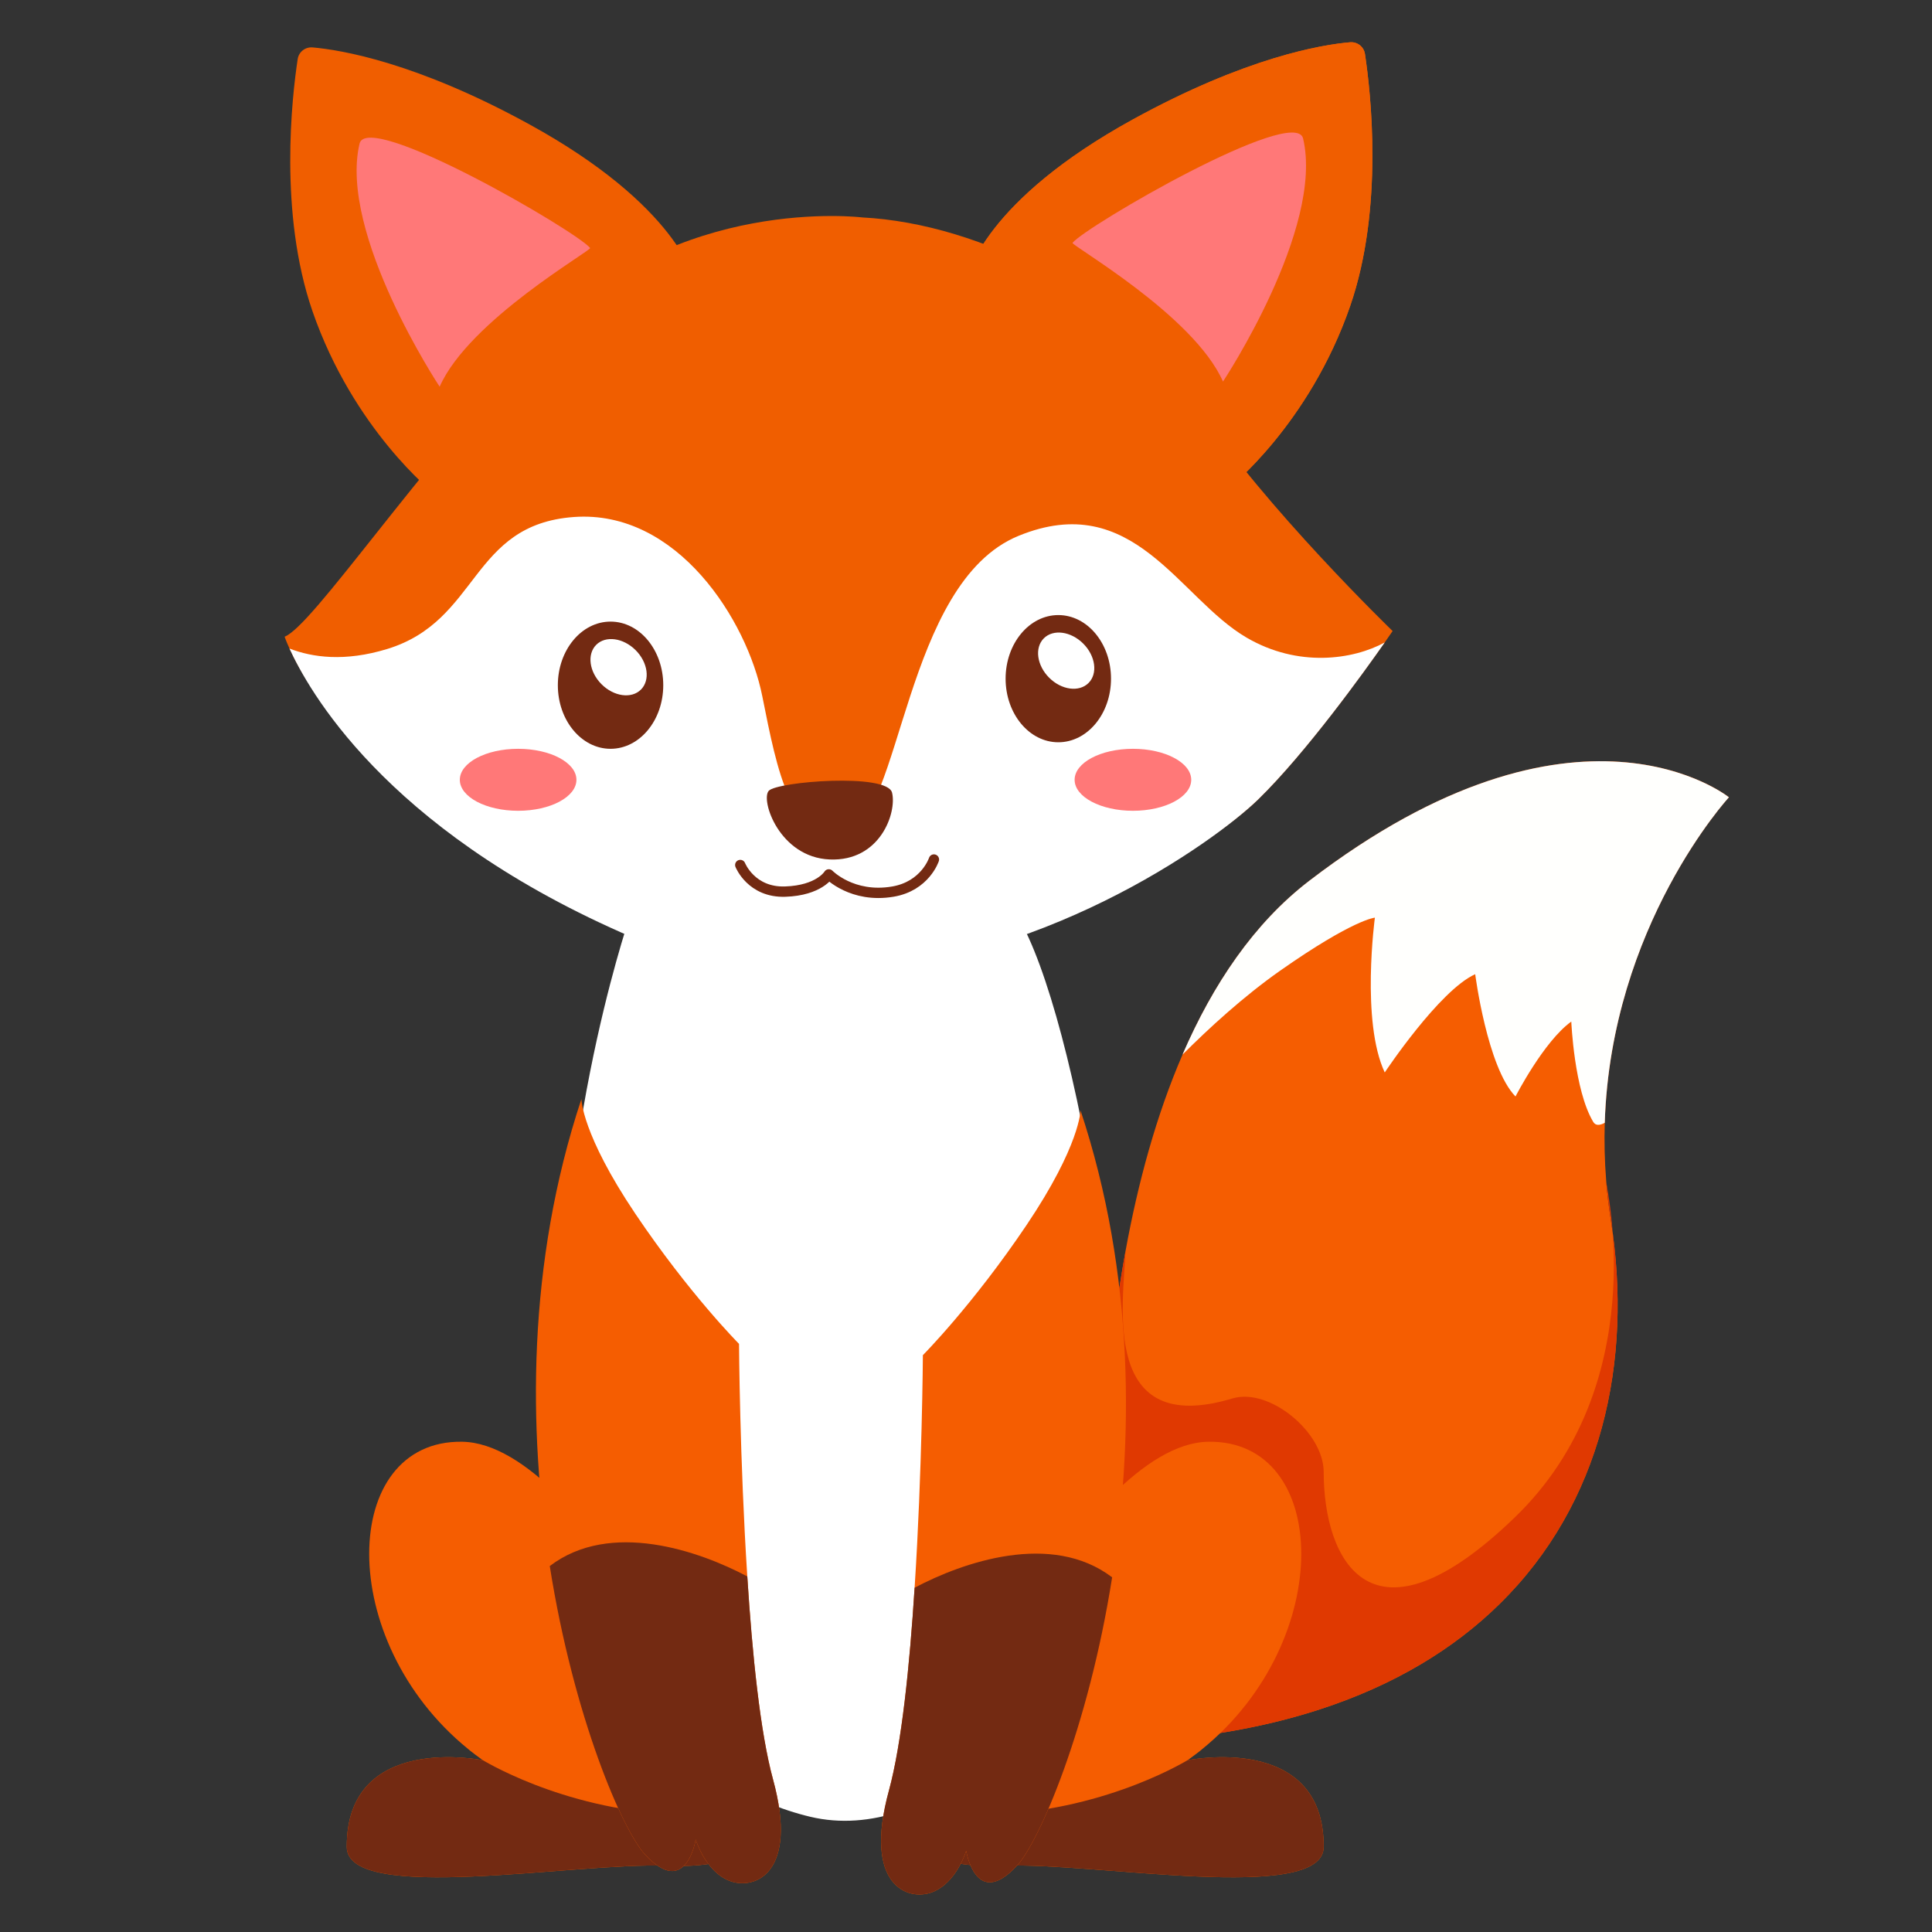 <?xml version="1.0" encoding="utf-8"?>
<!-- Generator: Adobe Illustrator 24.0.0, SVG Export Plug-In . SVG Version: 6.00 Build 0)  -->
<svg version="1.1" id="Layer_1" xmlns="http://www.w3.org/2000/svg" xmlns:xlink="http://www.w3.org/1999/xlink" x="0px" y="0px"
	 viewBox="0 0 500 500" style="enable-background:new 0 0 500 500;" xml:space="preserve">
<rect x="0" y="0" width="500" height="500" fill="#333333" stroke="none"/>
<style type="text/css">
	.st0{fill:#FFB52A;}
	.st1{fill:#FF6747;}
	.st2{fill:#7D2222;}
	.st3{fill:#FDDEAF;}
	.st4{fill:#F58F29;}
	.st5{fill:#97A09D;}
	.st6{fill:#858C8A;}
	.st7{fill:#FFFFFF;}
	.st8{fill:#FF9BA8;}
	.st9{fill:#15162F;}
	.st10{fill:#B43E18;}
	.st11{fill:none;stroke:#7D2222;stroke-width:1.177;stroke-linecap:round;stroke-linejoin:round;stroke-miterlimit:10;}
	.st12{fill:#7D9F09;}
	.st13{fill:#FAEDCF;}
	.st14{fill:#75290B;}
	.st15{fill:#FF6B4D;}
	.st16{fill:#F6AB0E;}
	.st17{fill:#8C310D;}
	.st18{fill:#F55D01;}
	.st19{fill:#E03901;}
	.st20{fill:#FFFFFD;}
	.st21{fill:#732A12;}
	.st22{fill:#F05E00;}
	.st23{fill:none;stroke:#732A12;stroke-width:1.08;stroke-linecap:round;stroke-linejoin:round;stroke-miterlimit:10;}
	.st24{fill:#FF7878;}
	.st25{fill:#FFC19E;}
	.st26{fill:none;}
	.st27{fill:none;stroke:#732A12;stroke-width:2.673;stroke-linecap:round;stroke-linejoin:round;stroke-miterlimit:10;}
	.st28{fill:#CF4E01;}
	.st29{fill:#B7C2BE;}
	.st30{fill:#00123B;}
	.st31{fill:#FEA01C;}
	.st32{fill:#F55D3D;}
	.st33{fill:#FEDB9C;}
	.st34{fill:#D17317;}
	.st35{fill:#FEDB9C;stroke:#7D2222;stroke-width:0.74;stroke-linecap:round;stroke-linejoin:round;stroke-miterlimit:10;}
	.st36{fill:#FEDB9C;stroke:#7D2222;stroke-width:0.773;stroke-linecap:round;stroke-linejoin:round;stroke-miterlimit:10;}
	.st37{fill:none;stroke:#7D2222;stroke-width:0.773;stroke-linecap:round;stroke-linejoin:round;stroke-miterlimit:10;}
	.st38{fill:#F9FBFC;}
	.st39{fill:#F6C8CC;}
	.st40{fill:#DB7B8E;}
	.st41{fill:#243350;}
	.st42{fill:#767778;}
	.st43{fill:#F9AC02;}
	.st44{fill:#F05174;}
	.st45{fill:#2C1A1B;}
	.st46{fill:#D06402;}
	.st47{fill:#B3B3B3;}
	.st48{fill:#FBA5AE;}
	.st49{fill:#363636;}
	.st50{fill:#A3A3A3;}
	.st51{fill:#F9DFC6;}
	.st52{fill:#CA7A43;}
	.st53{fill:#5F3423;}
	.st54{fill:#DE3757;}
	.st55{fill:#E2A364;}
	.st56{fill:#FFE3C9;}
	.st57{fill:#281A1A;}
	.st58{fill:#EC7F7F;}
	.st59{fill:#CF8248;}
	.st60{fill:#F6E7D3;}
	.st61{fill:#573640;}
	.st62{fill:#AF2B4C;}
	.st63{fill:#9D532F;}
	.st64{fill:#571016;}
	.st65{fill:#FDFDF9;}
	.st66{fill:#942B1D;}
	.st67{fill:#C2552A;}
	.st68{fill:#EF772E;}
	.st69{fill:#E4E6E7;}
	.st70{fill:none;stroke:#243350;stroke-width:0.473;stroke-miterlimit:10;}
	.st71{fill:none;stroke:#7D2222;stroke-width:2.581;stroke-linecap:round;stroke-linejoin:round;stroke-miterlimit:10;}
	.st72{fill:none;stroke:#243350;stroke-width:1.032;stroke-miterlimit:10;}
	.st73{fill:none;stroke:#2C1A1B;stroke-width:0.434;stroke-linecap:round;stroke-linejoin:round;stroke-miterlimit:10;}
	.st74{fill:none;stroke:#2C1A1B;stroke-width:0.868;stroke-linecap:round;stroke-linejoin:round;stroke-miterlimit:10;}
	.st75{fill:#3B3B3D;stroke:#3B3B3D;stroke-width:0.312;stroke-miterlimit:10;}
	.st76{fill:#F9A4A5;}
	.st77{fill:#FFCC6E;}
	.st78{fill:#A9444B;}
	.st79{fill:none;stroke:#3B3B3D;stroke-width:0.935;stroke-linecap:round;stroke-linejoin:round;stroke-miterlimit:10;}
	.st80{fill:#3B3B3D;}
	.st81{fill:#FB8A00;}
	.st82{fill:#F6EADE;}
	.st83{fill:#BDBAB2;}
	.st84{fill:#947861;}
	.st85{fill:#2E1F1D;}
	.st86{fill:#86827C;}
	.st87{fill:none;stroke:#7D2222;stroke-width:1.02;stroke-linecap:round;stroke-linejoin:round;stroke-miterlimit:10;}
	.st88{fill:#FEDB9C;stroke:#7D2222;stroke-width:1.429;stroke-linecap:round;stroke-linejoin:round;stroke-miterlimit:10;}
	.st89{fill:#FEDB9C;stroke:#7D2222;stroke-width:1.492;stroke-linecap:round;stroke-linejoin:round;stroke-miterlimit:10;}
	.st90{fill:none;stroke:#7D2222;stroke-width:1.492;stroke-linecap:round;stroke-linejoin:round;stroke-miterlimit:10;}
	.st91{fill:#3B3B3D;stroke:#3B3B3D;stroke-width:0.731;stroke-miterlimit:10;}
	.st92{fill:none;stroke:#3B3B3D;stroke-width:2.192;stroke-linecap:round;stroke-linejoin:round;stroke-miterlimit:10;}
	.st93{fill:none;stroke:#7D2222;stroke-width:3.089;stroke-linecap:round;stroke-linejoin:round;stroke-miterlimit:10;}
	.st94{fill:none;stroke:#2E1F1D;stroke-width:0.614;stroke-linecap:round;stroke-linejoin:round;stroke-miterlimit:10;}
	.st95{fill:none;stroke:#00FF00;stroke-width:0.233;stroke-miterlimit:10;}
	.st96{fill:none;stroke:#2C1A1B;stroke-width:1.032;stroke-linecap:round;stroke-linejoin:round;stroke-miterlimit:10;}
	.st97{fill:none;stroke:#2C1A1B;stroke-width:2.065;stroke-linecap:round;stroke-linejoin:round;stroke-miterlimit:10;}
	.st98{fill:none;stroke:#2E1F1D;stroke-width:1.36;stroke-linecap:round;stroke-linejoin:round;stroke-miterlimit:10;}
	.st99{fill:none;stroke:#00FF00;stroke-width:0.394;stroke-miterlimit:10;}
	.st100{fill:#B2B2B2;}
	.st101{fill:#858585;}
	.st102{fill:#573126;}
	.st103{fill:#E9CFB8;}
</style>
<g>
	<g>
		<path class="st18" d="M416.89,315.76c5.76,36.62-2.37,73.4-28.81,99.35c-11.76,11.57-27.17,20.99-46.58,27.29
			c-14.53,4.73-31.28,7.7-50.46,8.51c-2.84,0.13-7.99-39.27-4.77-86.08c0.53-7.78,1.29-15.77,2.33-23.82
			c0.75-5.72,1.64-11.48,2.68-17.21c3.23-17.7,7.97-35.19,14.76-50.87c7.89-18.23,18.54-34.04,32.77-44.96
			c69.49-53.3,108.63-21.64,108.63-21.64s-30.52,33.15-32.13,84.24c-0.15,4.83-0.04,9.82,0.37,14.97c0,0,0.01,0.07,0.01,0.2
			C415.95,309.03,416.35,312.37,416.89,315.76z"/>
		<path class="st19" d="M388.08,415.12c-11.76,11.57-27.17,20.99-46.58,27.29c-14.53,4.73-31.28,7.7-50.46,8.51
			c-2.84,0.13-7.99-39.27-4.77-86.08c0.53-7.78,1.29-15.77,2.33-23.82c0.75-5.72,1.64-11.48,2.68-17.21
			c-0.57,14-6.36,48.34,27.66,38.11c9.59-2.88,23.63,8.78,23.63,19.02c0,22.86,12.25,47.72,49.52,11.7
			c35.52-34.33,23.71-84.89,23.6-86.88c0.26,3.28,0.66,6.61,1.2,10.01C422.65,352.38,414.52,389.16,388.08,415.12z"/>
		<path class="st20" d="M447.44,206.34c0,0-30.52,33.15-32.13,84.24c-1.38,0.75-2.41,0.73-2.98-0.23
			c-4.95-8.24-5.68-25.97-5.68-25.97c-7.13,5.12-14.44,19.39-14.44,19.39c-7.32-7.51-10.43-31.65-10.43-31.65
			c-9.32,4.21-23.41,25.43-23.41,25.43c-6.2-13.17-2.55-40.06-2.55-40.06s-5.5,0.38-24.52,13.72c-9.44,6.63-18.48,14.92-25.27,21.73
			c7.89-18.23,18.54-34.04,32.77-44.96C408.3,174.68,447.44,206.34,447.44,206.34z"/>
	</g>
	<g>
		<path class="st7" d="M162.88,237.56c-0.49,1.46-20.97,61.94-17.07,129.23c3.9,67.3,33.16,96.07,63.89,103.39
			c30.72,7.32,67.3-24.87,76.57-69.25c9.27-44.38-9.27-146-24.38-165.9L162.88,237.56z"/>
		<g>
			<path class="st18" d="M342.57,477.98c-0.06,14.86-59.6,3.91-82.52,4.87c-16.85,0.72-23.95-3.92-24.01-10.83
				c-0.03-2.49,0.86-5.27,2.55-8.19c0.76-1.33,41.45-90.21,74.13-90.71c31.56-0.47,33.08,51.38-1.57,79.53c0,0-0.15,0.13-0.45,0.38
				c-0.41,0.32-0.82,0.63-1.23,0.95c-0.04,0.03-0.07,0.06-0.12,0.09c-0.66,0.51-1.33,1-2,1.48
				C307.35,455.56,342.67,448.24,342.57,477.98z"/>
			<path class="st21" d="M342.57,477.98c-0.06,14.86-59.6,3.91-82.52,4.87c-16.85,0.72-23.95-3.92-24.01-10.83
				c5.85-1.17,13.04-2.05,21.87-2.46c29.57-1.39,50.11-14.5,49.44-14.02C307.35,455.56,342.67,448.24,342.57,477.98z"/>
		</g>
		<g>
			<path class="st18" d="M89.74,477.98c0.06,14.86,59.6,3.91,82.52,4.87c16.85,0.72,23.95-3.92,24.01-10.83
				c0.03-2.49-0.86-5.27-2.55-8.19c-0.76-1.33-41.45-90.21-74.13-90.71c-31.56-0.47-33.08,51.38,1.57,79.53c0,0,0.15,0.13,0.45,0.38
				c0.41,0.32,0.82,0.63,1.23,0.95c0.04,0.03,0.07,0.06,0.12,0.09c0.66,0.51,1.33,1,2,1.48C124.95,455.56,89.64,448.24,89.74,477.98
				z"/>
			<path class="st21" d="M89.74,477.98c0.06,14.86,59.6,3.91,82.52,4.87c16.85,0.72,23.95-3.92,24.01-10.83
				c-5.85-1.17-13.04-2.05-21.87-2.46c-29.57-1.39-50.11-14.5-49.44-14.02C124.95,455.56,89.64,448.24,89.74,477.98z"/>
		</g>
		<g>
			<path class="st18" d="M287.82,408.21c-6.22,39.4-18.92,68.41-24.59,74.59c-10.74,11.65-13.18-3.83-13.18-3.83
				s-2.43,8.28-8.78,10.72c-6.34,2.44-17.95-1.77-11.21-26.33c3.29-12.06,5.37-32.36,6.64-52.46c1.96-30.36,2.14-60.19,2.14-60.19
				s12.87-12.93,26.82-33.65c13.94-20.72,13.97-29.71,13.97-29.71C293.77,330.01,293.35,373.22,287.82,408.21z"/>
			<path class="st21" d="M287.82,408.21c-6.22,39.4-18.92,68.41-24.59,74.59c-10.74,11.65-13.18-3.83-13.18-3.83
				s-2.43,8.28-8.78,10.72c-6.34,2.44-17.95-1.77-11.21-26.33c3.29-12.06,5.37-32.36,6.64-52.46
				C249.12,404.32,272.12,396.26,287.82,408.21z"/>
		</g>
		<g>
			<path class="st18" d="M142.28,405.29c6.22,39.4,18.92,68.41,24.59,74.59c10.74,11.65,13.18-3.83,13.18-3.83s2.43,8.28,8.78,10.72
				c6.34,2.44,17.95-1.77,11.21-26.33c-3.29-12.06-5.37-32.36-6.64-52.46c-1.96-30.36-2.14-60.19-2.14-60.19
				s-12.87-12.93-26.82-33.65c-13.94-20.72-13.97-29.71-13.97-29.71C136.32,327.09,136.75,370.29,142.28,405.29z"/>
			<path class="st21" d="M142.28,405.29c6.22,39.4,18.92,68.41,24.59,74.59c10.74,11.65,13.18-3.83,13.18-3.83s2.43,8.28,8.78,10.72
				c6.34,2.44,17.95-1.77,11.21-26.33c-3.29-12.06-5.37-32.36-6.64-52.46C180.97,401.39,157.98,393.33,142.28,405.29z"/>
		</g>
	</g>
	<g>
		<path class="st22" d="M360.41,163.31c0,0-0.75,1.08-2.05,2.96c-5.37,7.67-20.34,28.5-32.7,40.57
			c-15.36,15-91.07,65.47-164.59,32.92c-61.7-27.31-81.4-61.59-86.14-71.91c-0.91-1.97-1.27-3.07-1.27-3.07
			c7.32-2.93,33.28-42.06,67.3-78.27c34.02-36.21,82.18-30.24,82.18-30.24c30.96,1.59,68.15,20.73,86.8,48.89
			C327.22,131.26,360.41,163.31,360.41,163.31z"/>
		<path class="st7" d="M358.36,166.27c-5.37,7.67-20.34,28.5-32.7,40.57c-11.58,11.31-57.49,43.9-110.89,44.74
			c-17.41,0.27-35.89-2.24-53.97-10.24c-61.7-27.31-81.14-63.18-85.88-73.49c5.93,2.28,14.26,3.48,25.31,0.1
			c23.89-7.32,21.45-32.19,48.28-34.15c26.82-1.95,44.86,26.83,48.76,46.33c3.91,19.5,7.4,38.52,21.74,35.11
			c14.35-3.41,14.84-64.37,44.58-76.56c29.76-12.2,41.46,16.09,59.02,26.33C335.97,172.82,350.18,170.73,358.36,166.27z"/>
		<g>
			<path class="st27" d="M191.58,223.86c0,0,2.84,7.19,11.64,6.89c8.81-0.3,11.28-4.46,11.28-4.46s6.03,6.25,16.57,4.46
				c8.4-1.43,10.63-8.31,10.63-8.31"/>
		</g>
		<path class="st21" d="M230.86,205.13c1.28,5.12-3.02,17.86-16.15,17.3c-13.02-0.56-17.94-15.41-15.75-17.78
			C201.16,202.26,229.58,200.01,230.86,205.13z"/>
		<g>
			<path class="st21" d="M287.53,175.64c0,9.09-6.11,16.46-13.64,16.46c-7.53,0-13.64-7.37-13.64-16.46
				c0-9.09,6.11-16.46,13.64-16.46C281.43,159.18,287.53,166.55,287.53,175.64z"/>
			
				<ellipse transform="matrix(0.707 -0.707 0.707 0.707 -40.065 245.218)" class="st7" cx="275.98" cy="170.97" rx="6.24" ry="8.18"/>
		</g>
		<g>
			<ellipse class="st21" cx="158.01" cy="177.33" rx="13.64" ry="16.46"/>
			<path class="st7" d="M164.5,168.26c3.2,3.2,3.81,7.76,1.38,10.2c-2.44,2.44-7,1.82-10.2-1.38c-3.2-3.2-3.81-7.76-1.38-10.2
				C156.74,164.44,161.3,165.06,164.5,168.26z"/>
		</g>
		<path class="st24" d="M308.29,201.81c0,4.43-6.75,8.02-15.09,8.02c-8.33,0-15.09-3.59-15.09-8.02s6.75-8.02,15.09-8.02
			C301.53,193.79,308.29,197.38,308.29,201.81z"/>
		<path class="st24" d="M149.18,201.81c0,4.43-6.75,8.02-15.09,8.02c-8.33,0-15.09-3.59-15.09-8.02s6.75-8.02,15.09-8.02
			C142.43,193.79,149.18,197.38,149.18,201.81z"/>
		<g>
			<path class="st22" d="M250.31,73.33c-0.38-2.28,4.94-21.58,42.89-42.43c29.26-16.07,48.78-19.32,56.19-19.96
				c1.89-0.16,3.58,1.15,3.86,3.03c1.47,9.71,4.94,39.83-3.82,65.21c-10.61,30.72-31.46,47.18-31.46,47.18
				S251.78,82.11,250.31,73.33z"/>
			<path class="st25" d="M277.57,62.85c-0.49,0.61,31.38,18.71,38.94,35.9c0,0,26.23-39.6,20.73-62.91
				C335.17,27.07,281.04,58.52,277.57,62.85z"/>
		</g>
		<g>
			<path class="st22" d="M179.98,74.66c0.38-2.28-4.94-21.58-42.89-42.43C107.84,16.16,88.31,12.92,80.9,12.27
				c-1.89-0.16-3.58,1.15-3.86,3.03c-1.47,9.71-4.94,39.83,3.82,65.21c10.61,30.72,31.46,47.18,31.46,47.18
				S178.51,83.44,179.98,74.66z"/>
			<path class="st24" d="M152.72,64.18c0.49,0.61-31.38,18.71-38.94,35.9c0,0-26.23-39.6-20.73-62.91
				C95.12,28.39,149.25,59.85,152.72,64.18z"/>
		</g>
		<g>
			<path class="st22" d="M250.31,73.33c-0.38-2.28,4.94-21.58,42.89-42.43c29.26-16.07,48.78-19.32,56.19-19.96
				c1.89-0.16,3.58,1.15,3.86,3.03c1.47,9.71,4.94,39.83-3.82,65.21c-10.61,30.72-31.46,47.18-31.46,47.18
				S251.78,82.11,250.31,73.33z"/>
			<path class="st24" d="M277.57,62.85c-0.49,0.61,31.38,18.71,38.94,35.9c0,0,26.23-39.6,20.73-62.91
				C335.17,27.07,281.04,58.52,277.57,62.85z"/>
		</g>
	</g>
</g>
</svg>
